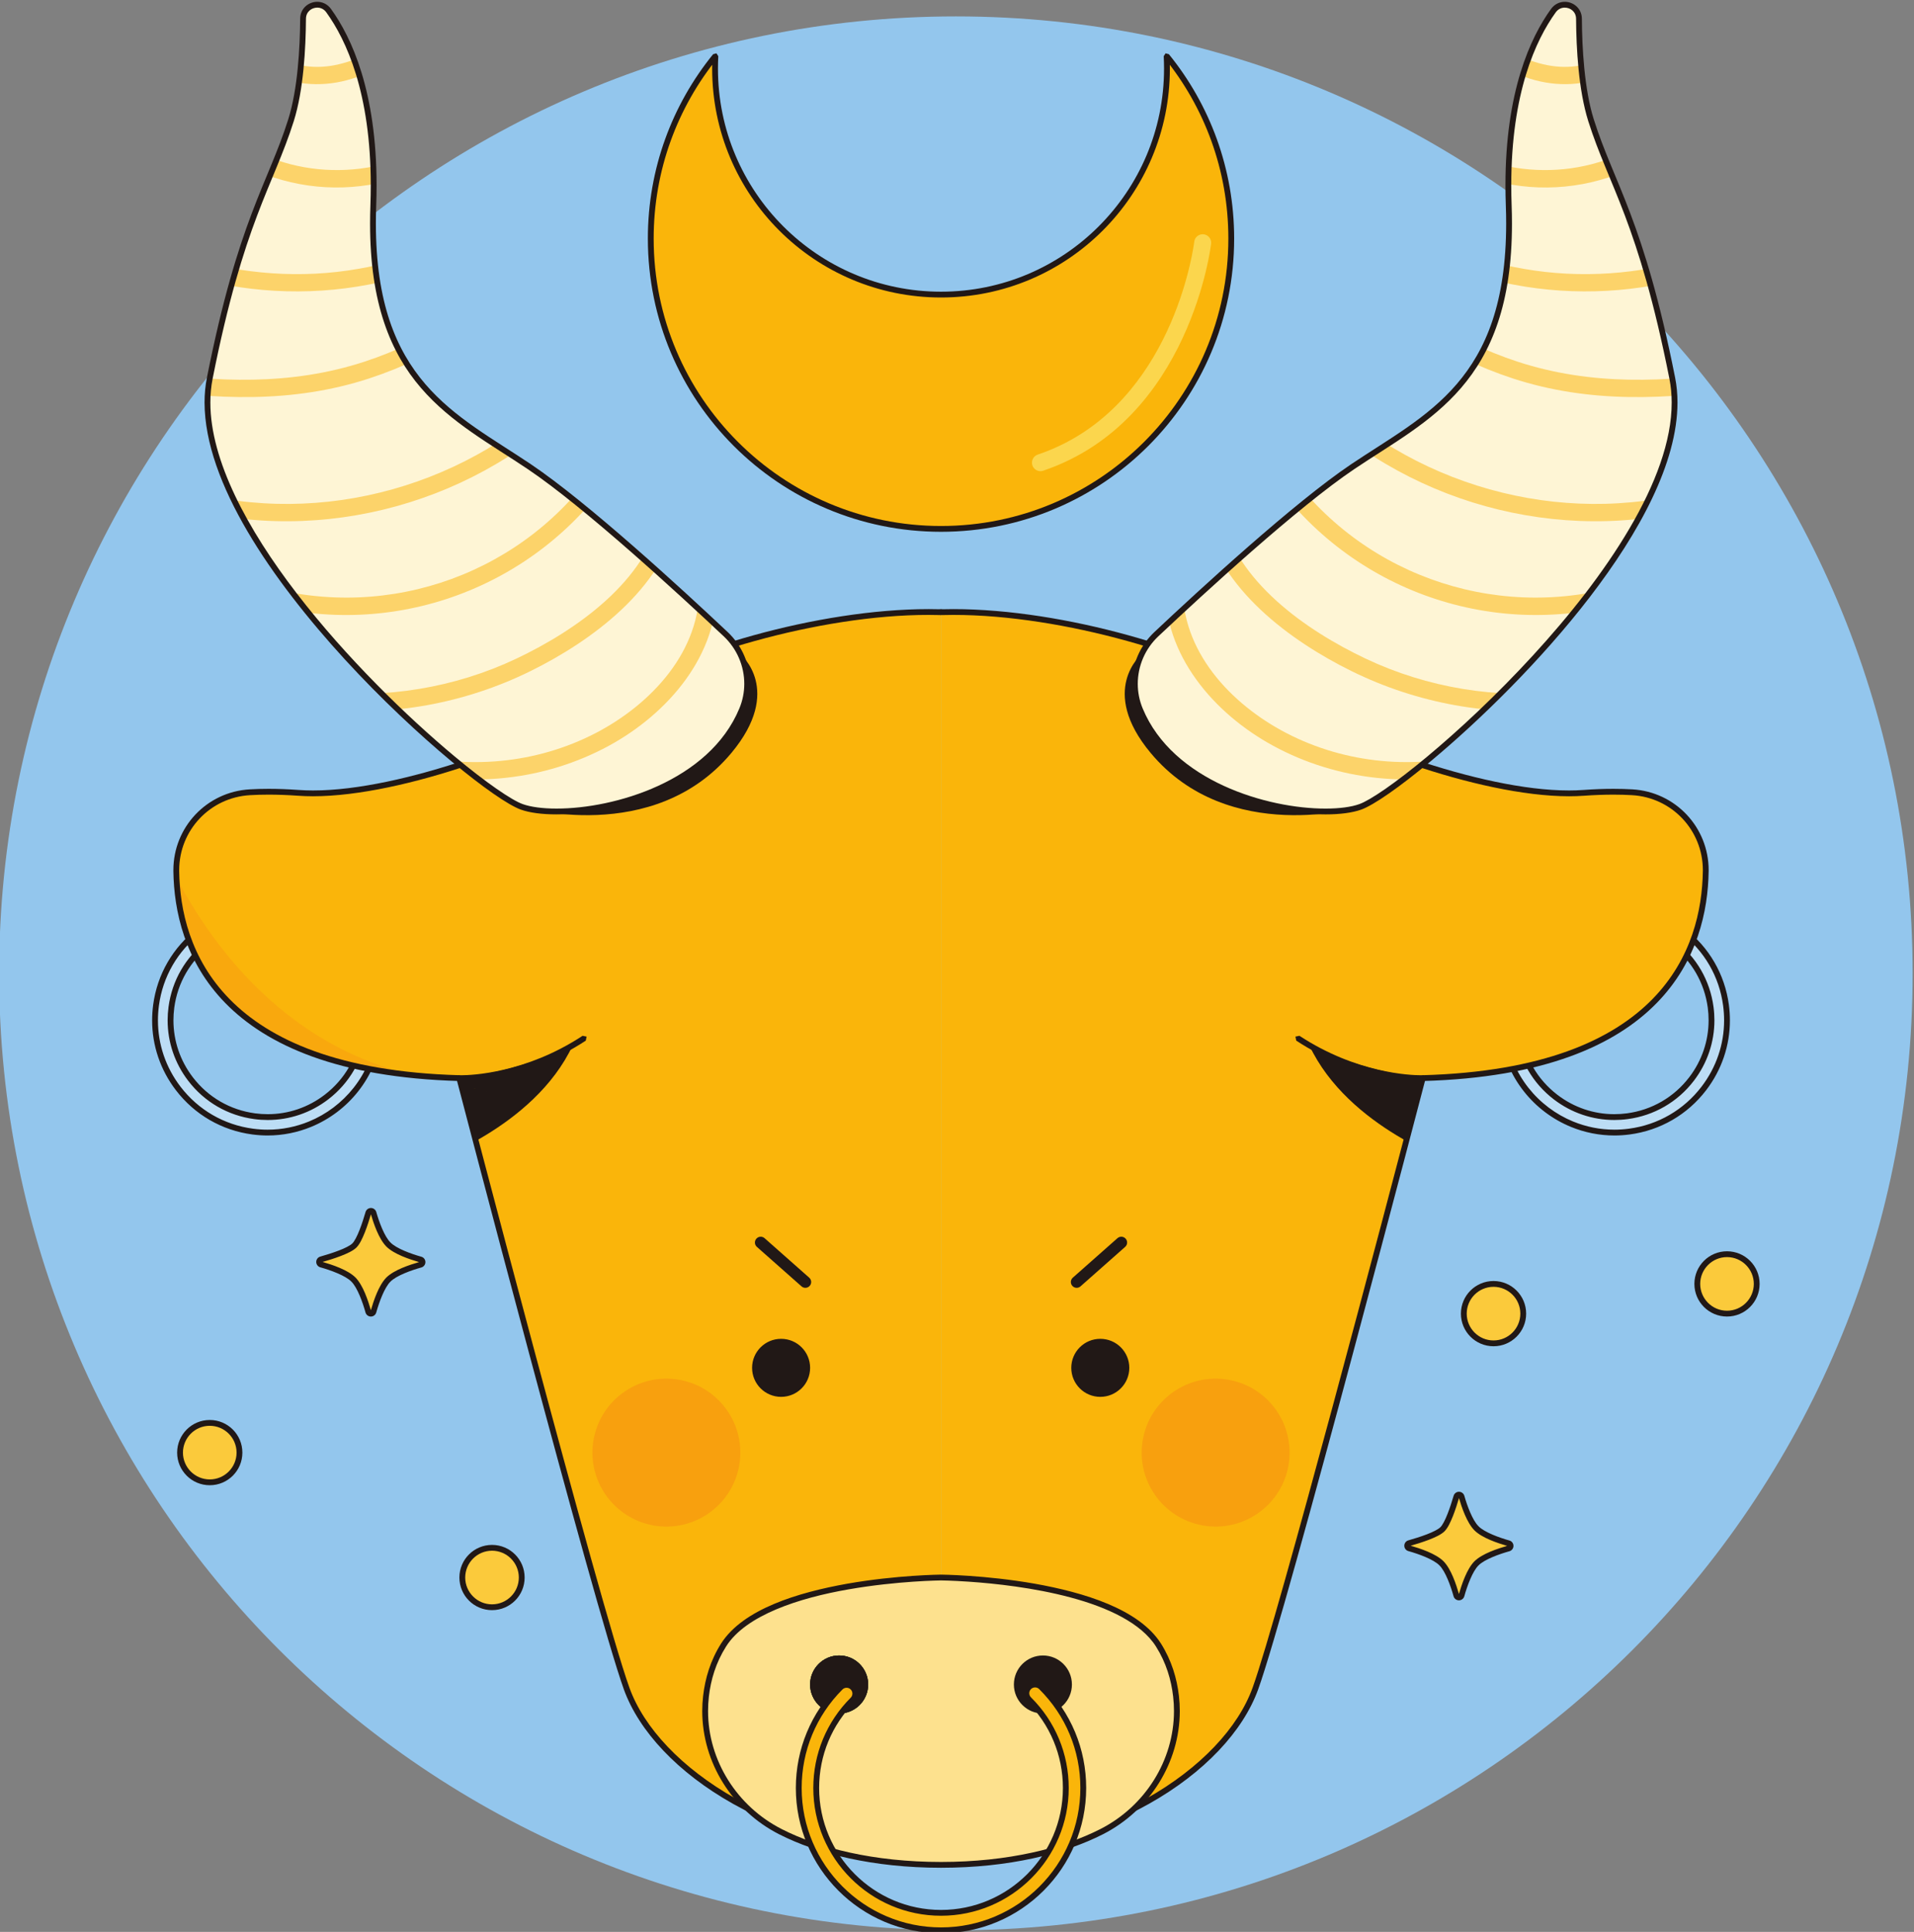 <?xml version="1.0" encoding="UTF-8" standalone="no"?>
<!-- Created with Inkscape (http://www.inkscape.org/) -->

<svg
   version="1.1"
   id="svg18"
   width="164.855"
   height="166.364"
   viewBox="0 0 164.855 166.364"
   sodipodi:docname="5580366.eps"
   xmlns:inkscape="http://www.inkscape.org/namespaces/inkscape"
   xmlns:sodipodi="http://sodipodi.sourceforge.net/DTD/sodipodi-0.dtd"
   xmlns="http://www.w3.org/2000/svg"
   xmlns:svg="http://www.w3.org/2000/svg">
  <rect x="0" y="0" width="164.855" height="166.364" fill="#808080" stroke="none"/>
  <defs
     id="defs22">
    <clipPath
       clipPathUnits="userSpaceOnUse"
       id="clipPath2412">
      <path
         d="m 2874.85,4230.27 c -72.41,2.11 -167.12,-25.44 -213.76,-55.12 -46.63,-29.68 -144.14,-65.72 -201.37,-61.61 -12.27,0.88 -22.68,0.89 -31.48,0.39 -27.04,-1.56 -47.91,-23.99 -47.51,-51.08 0.74,-49.97 26.71,-129.26 182.86,-133.59 0,0 89.03,-341.28 108.11,-394.28 19.07,-52.99 98.94,-105.99 203.15,-105.99 v 801.28"
         id="path2410" />
    </clipPath>
    <clipPath
       clipPathUnits="userSpaceOnUse"
       id="clipPath2434">
      <path
         d="m 2874.85,4230.27 c 72.42,2.11 167.12,-25.44 213.76,-55.12 46.63,-29.68 144.14,-65.72 201.38,-61.61 12.26,0.88 22.67,0.89 31.47,0.39 27.05,-1.56 47.92,-23.99 47.52,-51.08 -0.74,-49.97 -26.72,-129.26 -182.87,-133.59 0,0 -89.02,-341.28 -108.1,-394.28 -19.08,-52.99 -98.95,-105.99 -203.16,-105.99 v 801.28"
         id="path2432" />
    </clipPath>
    <clipPath
       clipPathUnits="userSpaceOnUse"
       id="clipPath2484">
      <path
         d="m 2454.83,4547.98 c -13.16,-41.63 -32.34,-65.04 -52.48,-166.57 -20.13,-101.52 169.74,-265.47 201.59,-276.91 27.45,-9.86 117.3,2.95 142.33,62.85 7.02,16.81 2.7,36.23 -10.57,48.72 -29.45,27.71 -90.16,83.52 -126.94,108.24 -49.96,33.58 -104.82,55.69 -100.73,168.7 2.47,68.33 -14.81,106.42 -28.86,125.85 -5.18,7.18 -16.47,3.64 -16.53,-5.2 -0.12,-18.94 -1.57,-45.93 -7.81,-65.68"
         id="path2482" />
    </clipPath>
    <clipPath
       clipPathUnits="userSpaceOnUse"
       id="clipPath2514">
      <path
         d="m 3294.87,4547.98 c 13.16,-41.63 32.35,-65.04 52.48,-166.57 20.13,-101.52 -169.74,-265.47 -201.58,-276.91 -27.46,-9.86 -117.31,2.95 -142.34,62.85 -7.02,16.81 -2.69,36.23 10.58,48.72 29.45,27.71 90.16,83.52 126.94,108.24 49.96,33.58 104.82,55.69 100.73,168.7 -2.48,68.33 14.8,106.42 28.85,125.85 5.18,7.18 16.47,3.64 16.53,-5.2 0.13,-18.94 1.57,-45.93 7.81,-65.68"
         id="path2512" />
    </clipPath>
    <clipPath
       clipPathUnits="userSpaceOnUse"
       id="clipPath2544">
      <path
         d="m 2939.1,4321.36 c -2.29,0 -4.43,1.44 -5.2,3.73 -0.97,2.87 0.57,6 3.44,6.97 41.23,13.95 65.96,44.73 80.78,73.98 14.79,29.2 19.38,56.62 20.2,62.41 l 0.15,1.11 c 0.33,2.8 2.7,4.85 5.45,4.85 0.21,0 0.43,-0.01 0.65,-0.03 3.01,-0.36 5.17,-3.09 4.81,-6.11 -0.05,-0.35 -3.36,-28.59 -18.48,-61.06 -15.07,-32.41 -42.25,-69.38 -90.04,-85.56 -0.58,-0.2 -1.17,-0.29 -1.76,-0.29"
         id="path2542" />
    </clipPath>
  </defs>
  <sodipodi:namedview
     id="namedview20"
     pagecolor="#ffffff"
     bordercolor="#000000"
     borderopacity="0.25"
     inkscape:showpageshadow="2"
     inkscape:pageopacity="0.0"
     inkscape:pagecheckerboard="0"
     inkscape:deskcolor="#d1d1d1"
     showgrid="false"
     inkscape:zoom="1.182"
     inkscape:cx="197.96955"
     inkscape:cy="283.84095"
     inkscape:window-width="1846"
     inkscape:window-height="1016"
     inkscape:window-x="0"
     inkscape:window-y="0"
     inkscape:window-maximized="1"
     inkscape:current-layer="g28" />
  <g
     id="g26"
     inkscape:groupmode="layer"
     inkscape:label="Page 1"
     transform="matrix(1.333,0,0,-1.333,-302.167,616.611)">
    <g
       id="g28"
       transform="scale(0.1)">
      <path
         d="m 3502.66,3996.93 c 0,-341.42 -276.78,-618.2 -618.21,-618.2 -341.42,0 -618.2,276.78 -618.2,618.2 0,341.43 276.78,618.21 618.2,618.21 341.43,0 618.21,-276.78 618.21,-618.21"
         style="fill:#93c6ed;fill-opacity:1;fill-rule:nonzero;stroke:none"
         id="path2378" />
      <path
         d="m 2467.07,3899.46 c -11.33,-4.64 -23.99,-6.47 -36.98,-4.74 -19.24,2.55 -36.33,12.44 -48.13,27.86 -11.79,15.41 -16.88,34.49 -14.32,53.74 2.55,19.24 12.45,36.33 27.86,48.13 15.42,11.79 34.5,16.89 53.73,14.33 9.95,-1.33 19.32,-4.59 27.85,-9.73 2.37,-1.42 3.14,-4.49 1.72,-6.87 -1.43,-2.36 -4.5,-3.13 -6.88,-1.71 -7.35,4.42 -15.43,7.24 -24,8.37 -16.59,2.21 -33.05,-2.18 -46.33,-12.35 -13.29,-10.17 -21.82,-24.91 -24.03,-41.49 -2.2,-16.59 2.19,-33.05 12.36,-46.33 10.17,-13.29 24.91,-21.82 41.49,-24.02 16.59,-2.21 33.05,2.17 46.33,12.35 13.29,10.17 21.82,24.91 24.03,41.49 2.14,16.13 -1.98,32.22 -11.61,45.33 -1.63,2.23 -1.15,5.36 1.08,7 2.23,1.63 5.36,1.15 7,-1.07 11.16,-15.2 15.94,-33.87 13.45,-52.58 -3.55,-26.72 -21.29,-48.15 -44.62,-57.71"
         style="fill:#bcddf5;fill-opacity:1;fill-rule:nonzero;stroke:none"
         id="path2380" />
      <path
         d="m 2467.07,3899.46 -0.71,1.74 c -8.29,-3.4 -17.3,-5.25 -26.63,-5.25 -3.1,0 -6.23,0.21 -9.39,0.63 -18.76,2.49 -35.38,12.11 -46.89,27.14 -9.55,12.48 -14.58,27.41 -14.58,42.87 0,3.14 0.21,6.31 0.63,9.48 2.49,18.76 12.12,35.38 27.14,46.89 12.49,9.55 27.43,14.59 42.88,14.59 3.14,0 6.3,-0.21 9.47,-0.63 9.69,-1.29 18.81,-4.47 27.13,-9.47 0.98,-0.59 1.51,-1.62 1.52,-2.69 l -0.45,-1.61 c -0.59,-0.98 -1.62,-1.52 -2.69,-1.52 l -1.62,0.45 c -7.57,4.55 -15.89,7.46 -24.72,8.62 -2.88,0.39 -5.76,0.58 -8.62,0.58 -14.09,0 -27.73,-4.6 -39.09,-13.3 -13.68,-10.46 -22.48,-25.66 -24.74,-42.74 -0.39,-2.88 -0.58,-5.76 -0.58,-8.63 0,-14.08 4.6,-27.72 13.3,-39.08 10.46,-13.68 25.66,-22.48 42.74,-24.74 2.88,-0.39 5.77,-0.58 8.63,-0.58 14.08,0 27.72,4.6 39.08,13.3 13.68,10.46 22.47,25.66 24.75,42.74 0.38,2.86 0.57,5.73 0.57,8.58 0,13.65 -4.33,26.94 -12.53,38.1 l -0.6,1.84 c 0,0.98 0.44,1.92 1.28,2.53 l 1.85,0.61 c 0.97,0 1.91,-0.44 2.53,-1.27 8.99,-12.25 13.73,-26.8 13.73,-41.77 0,-3.14 -0.21,-6.29 -0.63,-9.45 -3.45,-26.03 -20.74,-46.91 -43.47,-56.22 l 0.71,-1.74 0.71,-1.73 c 23.92,9.79 42.13,31.78 45.77,59.2 0.44,3.32 0.66,6.64 0.66,9.94 0,15.77 -5,31.1 -14.46,43.99 -1.35,1.83 -3.44,2.81 -5.55,2.8 -1.41,0 -2.85,-0.43 -4.07,-1.33 -1.84,-1.35 -2.82,-3.44 -2.81,-5.56 0,-1.4 0.43,-2.84 1.33,-4.06 7.73,-10.52 11.79,-23.02 11.8,-35.88 0,-2.69 -0.18,-5.39 -0.54,-8.09 -2.15,-16.1 -10.41,-30.38 -23.31,-40.25 -10.71,-8.21 -23.53,-12.53 -36.8,-12.53 -2.7,0 -5.42,0.18 -8.14,0.54 -16.1,2.15 -30.38,10.41 -40.25,23.31 -8.21,10.72 -12.53,23.54 -12.53,36.8 0,2.7 0.18,5.42 0.54,8.14 2.15,16.1 10.41,30.38 23.31,40.25 10.71,8.21 23.54,12.52 36.81,12.52 2.69,0 5.41,-0.17 8.13,-0.54 8.33,-1.1 16.15,-3.83 23.28,-8.12 1.11,-0.66 2.34,-0.98 3.55,-0.98 2.33,0 4.61,1.19 5.9,3.34 0.67,1.1 0.99,2.33 0.99,3.54 0,2.33 -1.2,4.62 -3.34,5.9 -8.76,5.27 -18.38,8.62 -28.57,9.98 -3.33,0.44 -6.66,0.66 -9.96,0.66 -16.27,0 -32.03,-5.32 -45.16,-15.37 -15.8,-12.09 -25.97,-29.64 -28.58,-49.37 -0.44,-3.33 -0.66,-6.66 -0.66,-9.97 -0.01,-16.27 5.3,-32.02 15.36,-45.15 12.09,-15.8 29.64,-25.97 49.37,-28.58 3.32,-0.44 6.62,-0.66 9.88,-0.66 9.83,0 19.33,1.95 28.05,5.53 l -0.71,1.73"
         style="fill:#211816;fill-opacity:1;fill-rule:nonzero;stroke:none"
         id="path2382" />
      <path
         d="m 3282.63,3899.46 c 11.34,-4.64 23.99,-6.47 36.99,-4.74 19.23,2.55 36.33,12.44 48.12,27.86 11.8,15.41 16.89,34.49 14.33,53.74 -2.56,19.24 -12.45,36.33 -27.86,48.13 -15.42,11.79 -34.51,16.89 -53.74,14.33 -9.94,-1.33 -19.31,-4.59 -27.85,-9.73 -2.36,-1.42 -3.14,-4.49 -1.71,-6.87 1.43,-2.36 4.5,-3.13 6.87,-1.71 7.36,4.42 15.43,7.24 24.01,8.37 16.59,2.21 33.05,-2.18 46.33,-12.35 13.28,-10.17 21.82,-24.91 24.03,-41.49 2.2,-16.59 -2.19,-33.05 -12.36,-46.33 -10.17,-13.29 -24.91,-21.82 -41.5,-24.02 -16.58,-2.21 -33.04,2.17 -46.33,12.35 -13.28,10.17 -21.81,24.91 -24.02,41.49 -2.14,16.13 1.98,32.22 11.6,45.33 1.64,2.23 1.15,5.36 -1.07,7 -2.23,1.63 -5.37,1.15 -7,-1.07 -11.17,-15.2 -15.95,-33.87 -13.46,-52.58 3.55,-26.72 21.3,-48.15 44.62,-57.71"
         style="fill:#bcddf5;fill-opacity:1;fill-rule:nonzero;stroke:none"
         id="path2384" />
      <path
         d="m 3282.63,3899.46 -0.71,-1.73 c 8.73,-3.58 18.23,-5.53 28.06,-5.53 3.26,0 6.56,0.22 9.88,0.66 19.72,2.61 37.28,12.78 49.37,28.58 10.05,13.12 15.36,28.87 15.36,45.14 0,3.31 -0.22,6.65 -0.66,9.98 -2.62,19.73 -12.79,37.28 -28.58,49.37 -13.14,10.05 -28.89,15.37 -45.16,15.37 -3.31,0 -6.64,-0.22 -9.97,-0.66 -10.19,-1.36 -19.81,-4.71 -28.56,-9.98 -2.15,-1.28 -3.34,-3.57 -3.34,-5.9 0,-1.21 0.32,-2.44 0.98,-3.54 1.29,-2.15 3.57,-3.34 5.91,-3.34 1.2,0 2.43,0.32 3.54,0.98 7.14,4.29 14.96,7.02 23.29,8.12 2.71,0.37 5.43,0.54 8.13,0.54 13.27,0 26.09,-4.31 36.81,-12.52 12.89,-9.87 21.16,-24.15 23.31,-40.25 0.36,-2.72 0.53,-5.43 0.53,-8.13 0,-13.27 -4.32,-26.09 -12.52,-36.81 -9.88,-12.9 -24.15,-21.16 -40.25,-23.31 -2.73,-0.36 -5.45,-0.54 -8.15,-0.54 -13.26,0 -26.08,4.32 -36.8,12.53 -12.89,9.87 -21.15,24.15 -23.3,40.25 -0.36,2.71 -0.54,5.41 -0.54,8.1 0,12.86 4.07,25.35 11.79,35.87 0.9,1.22 1.34,2.66 1.34,4.06 0,2.12 -0.98,4.21 -2.81,5.56 -1.23,0.9 -2.66,1.33 -4.08,1.33 -2.1,0.01 -4.2,-0.97 -5.54,-2.8 v 0 c -9.47,-12.89 -14.47,-28.23 -14.47,-43.99 0,-3.3 0.22,-6.62 0.67,-9.94 3.64,-27.42 21.84,-49.41 45.76,-59.2 l 0.71,1.73 0.71,1.74 c -22.72,9.31 -40.01,30.19 -43.47,56.22 -0.42,3.16 -0.63,6.31 -0.63,9.45 0.01,14.97 4.74,29.52 13.74,41.77 v 0 c 0.61,0.83 1.55,1.27 2.52,1.27 l 1.86,-0.61 c 0.83,-0.61 1.27,-1.55 1.28,-2.53 l -0.61,-1.84 c -8.19,-11.16 -12.52,-24.44 -12.52,-38.09 0,-2.85 0.19,-5.72 0.57,-8.59 2.27,-17.08 11.07,-32.28 24.74,-42.74 11.36,-8.7 25,-13.3 39.08,-13.3 2.87,0 5.75,0.19 8.64,0.58 17.07,2.26 32.27,11.06 42.74,24.74 8.7,11.36 13.3,25.01 13.3,39.09 0,2.86 -0.19,5.74 -0.58,8.62 -2.26,17.08 -11.07,32.28 -24.74,42.74 -11.36,8.7 -25.01,13.3 -39.09,13.3 -2.87,0 -5.75,-0.19 -8.63,-0.58 -8.82,-1.16 -17.15,-4.07 -24.72,-8.62 l -1.61,-0.45 c -1.07,0 -2.1,0.54 -2.69,1.52 l -0.45,1.61 c 0,1.07 0.54,2.1 1.52,2.69 8.32,5 17.43,8.18 27.13,9.47 3.16,0.42 6.33,0.63 9.47,0.63 15.45,0 30.38,-5.04 42.88,-14.59 15.02,-11.51 24.65,-28.13 27.14,-46.89 0.42,-3.18 0.63,-6.34 0.63,-9.49 0,-15.45 -5.04,-30.38 -14.59,-42.86 -11.5,-15.03 -28.13,-24.65 -46.88,-27.14 -3.16,-0.42 -6.3,-0.63 -9.39,-0.63 -9.34,0 -18.34,1.85 -26.64,5.25 l -0.71,-1.74"
         style="fill:#211816;fill-opacity:1;fill-rule:nonzero;stroke:none"
         id="path2386" />
      <path
         d="m 2603.94,3606.63 c 0,-10.6 -8.6,-19.2 -19.2,-19.2 -10.61,0 -19.2,8.6 -19.2,19.2 0,10.6 8.59,19.2 19.2,19.2 10.6,0 19.2,-8.6 19.2,-19.2"
         style="fill:#fbca3b;fill-opacity:1;fill-rule:nonzero;stroke:none"
         id="path2388" />
      <path
         d="m 2603.94,3606.63 h -1.88 c -0.02,-9.57 -7.75,-17.3 -17.32,-17.32 -9.57,0.02 -17.31,7.75 -17.33,17.32 0.02,9.57 7.76,17.31 17.33,17.33 9.57,-0.02 17.3,-7.76 17.32,-17.33 h 1.88 1.87 c 0,11.64 -9.43,21.08 -21.07,21.08 -11.64,0 -21.08,-9.44 -21.08,-21.08 0,-11.64 9.44,-21.07 21.08,-21.07 11.64,0 21.07,9.43 21.07,21.07 h -1.87"
         style="fill:#211816;fill-opacity:1;fill-rule:nonzero;stroke:none"
         id="path2390" />
      <path
         d="m 2421.55,3687.33 c 0,-10.6 -8.59,-19.2 -19.2,-19.2 -10.6,0 -19.19,8.6 -19.19,19.2 0,10.61 8.59,19.2 19.19,19.2 10.61,0 19.2,-8.59 19.2,-19.2"
         style="fill:#fbca3b;fill-opacity:1;fill-rule:nonzero;stroke:none"
         id="path2392" />
      <path
         d="m 2421.55,3687.33 h -1.87 c -0.02,-9.56 -7.76,-17.31 -17.33,-17.32 -9.56,0.01 -17.3,7.76 -17.32,17.32 0.02,9.57 7.76,17.31 17.32,17.32 9.57,-0.01 17.31,-7.75 17.33,-17.32 h 1.87 1.88 c 0,11.64 -9.43,21.07 -21.08,21.08 -11.64,-0.01 -21.07,-9.44 -21.07,-21.08 0,-11.64 9.43,-21.07 21.07,-21.07 11.65,0 21.08,9.43 21.08,21.07 h -1.88"
         style="fill:#211816;fill-opacity:1;fill-rule:nonzero;stroke:none"
         id="path2394" />
      <path
         d="m 3401.92,3796.32 c 0,-10.61 -8.6,-19.21 -19.2,-19.21 -10.61,0 -19.2,8.6 -19.2,19.21 0,10.6 8.59,19.19 19.2,19.19 10.6,0 19.2,-8.59 19.2,-19.19"
         style="fill:#fbca3b;fill-opacity:1;fill-rule:nonzero;stroke:none"
         id="path2396" />
      <path
         d="m 3401.92,3796.32 h -1.88 c -0.02,-9.57 -7.76,-17.32 -17.32,-17.33 -9.57,0.01 -17.31,7.76 -17.33,17.33 0.02,9.56 7.76,17.3 17.33,17.32 9.56,-0.02 17.3,-7.76 17.32,-17.32 h 1.88 1.87 c 0,11.63 -9.44,21.07 -21.07,21.07 -11.65,0 -21.08,-9.44 -21.08,-21.07 0,-11.65 9.43,-21.08 21.08,-21.08 11.63,0 21.07,9.43 21.07,21.08 h -1.87"
         style="fill:#211816;fill-opacity:1;fill-rule:nonzero;stroke:none"
         id="path2398" />
      <path
         d="m 2474.3,3812.17 c -1.68,-0.47 -1.68,-2.85 0,-3.33 6.57,-1.87 16.42,-5.25 20.87,-9.7 4.42,-4.43 7.76,-14.19 9.63,-20.76 0.47,-1.68 2.85,-1.69 3.33,-0.01 1.87,6.57 5.24,16.33 9.66,20.75 4.43,4.41 14.19,7.76 20.76,9.62 1.69,0.48 1.69,2.85 0.01,3.33 -6.57,1.88 -16.33,5.24 -20.75,9.67 -4.45,4.45 -7.81,14.09 -9.66,20.49 -0.48,1.66 -2.84,1.65 -3.33,-0.01 -2.03,-6.95 -5.59,-17.69 -9.01,-21.08 -3.48,-3.45 -14.4,-6.96 -21.51,-8.97"
         style="fill:#fbca3b;fill-opacity:1;fill-rule:nonzero;stroke:none"
         id="path2400" />
      <path
         d="m 2474.3,3812.17 -0.51,1.8 c -1.69,-0.45 -2.66,-2.04 -2.63,-3.46 -0.03,-1.42 0.94,-3.01 2.62,-3.47 6.45,-1.79 16.24,-5.3 20.07,-9.23 3.88,-3.8 7.35,-13.49 9.14,-19.95 0.46,-1.68 2.05,-2.66 3.47,-2.62 1.42,-0.04 3.01,0.93 3.47,2.62 1.8,6.45 5.29,16.13 9.18,19.93 3.81,3.89 13.5,7.36 19.95,9.14 1.69,0.46 2.67,2.05 2.63,3.47 0.04,1.43 -0.93,3.01 -2.62,3.47 -6.45,1.8 -16.14,5.29 -19.93,9.19 -3.94,3.85 -7.41,13.41 -9.19,19.69 v 0 c -0.46,1.67 -2.05,2.64 -3.46,2.6 -1.42,0.03 -2.99,-0.92 -3.47,-2.6 -1,-3.45 -2.39,-7.83 -3.93,-11.72 -1.5,-3.87 -3.3,-7.32 -4.6,-8.56 -1.28,-1.32 -4.8,-3.11 -8.75,-4.6 -3.97,-1.53 -8.43,-2.9 -11.95,-3.9 l 0.51,-1.8 0.51,-1.8 c 3.59,1.01 8.14,2.4 12.28,4 4.16,1.62 7.84,3.31 10.04,5.44 2.12,2.15 3.82,5.77 5.45,9.85 1.61,4.06 3.01,8.52 4.04,12.04 l -0.13,0.03 v -0.13 l 0.13,0.1 -0.13,0.03 v -0.13 0.15 l -0.15,-0.04 0.15,-0.11 v 0.15 l -0.15,-0.04 v 0 c 1.94,-6.52 5.18,-16.24 10.15,-21.3 5.03,-4.95 14.86,-8.19 21.55,-10.14 l 0.04,0.13 h -0.14 l 0.1,-0.13 0.04,0.13 h -0.14 0.14 l -0.04,0.14 -0.1,-0.14 h 0.14 l -0.04,0.14 c -6.69,-1.94 -16.52,-5.15 -21.57,-10.09 -4.96,-5.05 -8.19,-14.87 -10.15,-21.56 l 0.14,-0.04 v 0.14 l -0.14,-0.1 0.14,-0.04 v 0.14 -0.14 l 0.14,0.03 -0.14,0.11 v -0.14 l 0.14,0.03 c -1.94,6.7 -5.16,16.54 -10.1,21.58 -5.07,4.99 -15,8.24 -21.69,10.18 l -0.04,-0.13 h 0.14 l -0.1,0.13 -0.04,-0.13 h 0.14 -0.14 l 0.04,-0.15 0.1,0.15 h -0.14 l 0.04,-0.15 -0.51,1.81"
         style="fill:#211816;fill-opacity:1;fill-rule:nonzero;stroke:none"
         id="path2402" />
      <path
         d="m 2874.86,4230.27 c -72.42,2.11 -167.13,-25.44 -213.76,-55.12 -46.64,-29.68 -144.15,-65.72 -201.38,-61.61 -12.27,0.88 -22.68,0.89 -31.48,0.39 -27.04,-1.56 -47.91,-23.99 -47.51,-51.08 0.74,-49.97 26.71,-129.26 182.86,-133.6 0,0 89.03,-341.27 108.11,-394.27 19.07,-53 98.94,-105.99 203.16,-105.99"
         style="fill:#fab50a;fill-opacity:1;fill-rule:nonzero;stroke:none"
         id="path2404" />
      <g
         id="g2406">
        <g
           id="g2408"
           clip-path="url(#clipPath2412)">
          <path
             d="m 2542.68,3874.25 c 0,0 69.05,22.5 94.21,76.21 0,0 -43.1,-21.94 -86.83,-21.22 -43.74,0.72 0,0 0,0 l -7.38,-54.99"
             style="fill:#211816;fill-opacity:1;fill-rule:nonzero;stroke:none"
             id="path2414" />
          <path
             d="m 2366.99,4089.8 c 0,0 43.6,-131.01 167.9,-158.78 124.3,-27.77 0,0 0,0 l -122.27,-1.78 c 0,0 -52.13,100.56 -45.63,160.56"
             style="fill:#f9a80d;fill-opacity:1;fill-rule:nonzero;stroke:none"
             id="path2416" />
        </g>
      </g>
      <path
         d="m 2874.91,4232.14 c -2.64,0.08 -5.32,0.11 -8.01,0.11 -71.73,-0.03 -161.39,-26.66 -206.81,-55.52 -43.79,-27.92 -133.66,-61.69 -191,-61.64 -3.19,0 -6.27,0.11 -9.24,0.32 -7.1,0.51 -13.58,0.73 -19.51,0.73 -4.37,0 -8.43,-0.12 -12.2,-0.34 -27.78,-1.6 -49.3,-24.45 -49.29,-52.19 v -0.79 0 c 0.37,-25.28 7.15,-58.14 33.69,-85.2 26.55,-27.05 72.63,-48.07 151,-50.24 l 0.05,1.87 -1.81,-0.47 c 0.01,-0.05 88.99,-341.18 108.15,-394.44 19.59,-54.1 100.09,-107.16 204.93,-107.22 1.03,0 1.87,0.84 1.87,1.87 0,1.04 -0.84,1.88 -1.87,1.88 -103.6,-0.07 -182.84,52.85 -201.4,104.74 -9.47,26.3 -36.53,124.96 -61.16,216.87 -12.32,45.96 -24.04,90.28 -32.69,123.1 -4.32,16.41 -7.87,29.95 -10.34,39.38 -2.47,9.44 -3.86,14.75 -3.87,14.77 l -1.76,1.4 c -77.78,2.17 -122.75,22.96 -148.42,49.12 -25.67,26.16 -32.25,57.93 -32.62,82.63 v 0 0.73 c 0,25.76 19.95,46.95 45.75,48.44 3.7,0.22 7.69,0.34 11.99,0.34 5.83,0 12.23,-0.22 19.24,-0.72 3.07,-0.22 6.24,-0.33 9.51,-0.33 58.67,0.06 148.45,33.92 193.01,62.23 44.47,28.34 134,54.97 204.8,54.93 2.66,0 5.29,-0.03 7.9,-0.11 1.04,-0.03 1.9,0.79 1.93,1.82 0.03,1.04 -0.78,1.9 -1.82,1.93"
         style="fill:#211816;fill-opacity:1;fill-rule:nonzero;stroke:none"
         id="path2418" />
      <path
         d="m 2563.52,3927.38 1.26,-0.02 c 7.06,0.01 42.68,1.29 80.54,26.11 l 0.54,2.59 -2.6,0.54 c -36.97,-24.25 -71.86,-25.49 -78.48,-25.49 l -1.11,0.02 c -1.04,0.04 -1.91,-0.77 -1.95,-1.8 -0.04,-1.04 0.76,-1.91 1.8,-1.95"
         style="fill:#211816;fill-opacity:1;fill-rule:nonzero;stroke:none"
         id="path2420" />
      <path
         d="m 2744.5,3679.23 c -4.48,-26.01 -29.19,-43.46 -55.2,-38.99 -26,4.48 -43.46,29.19 -38.99,55.2 4.48,26 29.19,43.46 55.2,38.98 26.01,-4.47 43.46,-29.18 38.99,-55.19"
         style="fill:#f8a00e;fill-opacity:1;fill-rule:nonzero;stroke:none"
         id="path2422" />
      <path
         d="m 2755.87,3820.24 28.84,-25.51 c 1.56,-1.38 3.93,-1.23 5.3,0.32 1.37,1.55 1.23,3.92 -0.33,5.3 l -28.84,25.51 c -1.55,1.37 -3.92,1.23 -5.29,-0.33 -1.38,-1.55 -1.23,-3.92 0.32,-5.29"
         style="fill:#211816;fill-opacity:1;fill-rule:nonzero;stroke:none"
         id="path2424" />
      <path
         d="m 2874.86,4230.27 c 72.41,2.11 167.11,-25.44 213.75,-55.12 46.63,-29.68 144.14,-65.72 201.38,-61.61 12.26,0.88 22.67,0.89 31.47,0.39 27.05,-1.56 47.92,-23.99 47.52,-51.08 -0.74,-49.97 -26.72,-129.26 -182.87,-133.6 0,0 -89.02,-341.27 -108.1,-394.27 -19.08,-53 -98.95,-105.99 -203.15,-105.99"
         style="fill:#fab50a;fill-opacity:1;fill-rule:nonzero;stroke:none"
         id="path2426" />
      <g
         id="g2428">
        <g
           id="g2430"
           clip-path="url(#clipPath2434)">
          <path
             d="m 3207.03,3874.25 c 0,0 -69.05,22.5 -94.21,76.21 0,0 43.09,-21.94 86.83,-21.22 43.73,0.72 0,0 0,0 l 7.38,-54.99"
             style="fill:#211816;fill-opacity:1;fill-rule:nonzero;stroke:none"
             id="path2436" />
        </g>
      </g>
      <path
         d="m 2874.91,4228.39 c 2.6,0.08 5.24,0.11 7.9,0.11 70.79,0.04 160.32,-26.59 204.79,-54.93 44.57,-28.31 134.35,-62.17 193.01,-62.23 3.27,0 6.44,0.11 9.51,0.33 7.01,0.5 13.41,0.72 19.24,0.72 4.3,0 8.29,-0.12 11.99,-0.34 25.81,-1.49 45.75,-22.68 45.76,-48.44 l -0.01,-0.73 v 0 c -0.37,-24.7 -6.95,-56.47 -32.61,-82.63 -25.67,-26.16 -70.65,-46.95 -148.43,-49.12 l -1.76,-1.4 c 0,-0.02 -1.39,-5.33 -3.86,-14.77 -17.29,-65.99 -87.58,-333.23 -104.2,-379.35 -18.56,-51.89 -97.8,-104.81 -201.38,-104.74 -1.04,0 -1.88,-0.84 -1.88,-1.88 0,-1.03 0.84,-1.87 1.88,-1.87 104.83,0.06 185.32,53.12 204.91,107.22 19.17,53.26 108.14,394.39 108.16,394.44 l -1.82,0.47 0.06,-1.87 c 78.36,2.17 124.45,23.19 150.99,50.24 26.55,27.06 33.33,59.92 33.69,85.2 v 0 l 0.01,0.79 c 0,27.74 -21.51,50.59 -49.29,52.19 -3.78,0.22 -7.84,0.34 -12.21,0.34 -5.92,0 -12.41,-0.22 -19.51,-0.73 -2.97,-0.21 -6.05,-0.32 -9.24,-0.32 -57.33,-0.05 -147.21,33.72 -190.99,61.64 -45.43,28.86 -135.09,55.49 -206.81,55.52 -2.69,0 -5.37,-0.03 -8.01,-0.11 -1.04,-0.03 -1.85,-0.89 -1.82,-1.93 0.03,-1.03 0.89,-1.85 1.93,-1.82"
         style="fill:#211816;fill-opacity:1;fill-rule:nonzero;stroke:none"
         id="path2438" />
      <path
         d="m 3186.04,3931.13 -1.12,-0.02 c -6.61,0 -41.5,1.24 -78.47,25.49 l -2.6,-0.54 0.54,-2.59 c 37.85,-24.82 73.47,-26.1 80.53,-26.11 l 1.27,0.02 c 1.03,0.04 1.84,0.91 1.8,1.95 -0.04,1.03 -0.92,1.84 -1.95,1.8"
         style="fill:#211816;fill-opacity:1;fill-rule:nonzero;stroke:none"
         id="path2440" />
      <path
         d="m 3099.39,3679.23 c -4.48,-26.01 -29.19,-43.46 -55.19,-38.99 -26.01,4.48 -43.47,29.19 -38.99,55.2 4.47,26 29.19,43.46 55.19,38.98 26.01,-4.47 43.46,-29.18 38.99,-55.19"
         style="fill:#f8a00e;fill-opacity:1;fill-rule:nonzero;stroke:none"
         id="path2442" />
      <path
         d="m 2988.86,3825.86 -28.84,-25.51 c -1.55,-1.38 -1.7,-3.75 -0.32,-5.3 1.37,-1.55 3.74,-1.7 5.29,-0.32 l 28.84,25.51 c 1.56,1.37 1.7,3.74 0.33,5.29 -1.37,1.56 -3.74,1.7 -5.3,0.33"
         style="fill:#211816;fill-opacity:1;fill-rule:nonzero;stroke:none"
         id="path2444" />
      <path
         d="m 2790.27,3742.1 c 0,-10.36 -8.38,-18.75 -18.74,-18.75 -10.35,0 -18.75,8.39 -18.75,18.75 0,10.35 8.4,18.74 18.75,18.74 10.36,0 18.74,-8.39 18.74,-18.74"
         style="fill:#211816;fill-opacity:1;fill-rule:nonzero;stroke:none"
         id="path2446" />
      <path
         d="m 2959.02,3742.1 c 0,-10.36 8.39,-18.75 18.75,-18.75 10.35,0 18.74,8.39 18.74,18.75 0,10.35 -8.39,18.74 -18.74,18.74 -10.36,0 -18.75,-8.39 -18.75,-18.74"
         style="fill:#211816;fill-opacity:1;fill-rule:nonzero;stroke:none"
         id="path2448" />
      <path
         d="m 3251.05,3777.11 c 0,-10.6 -8.59,-19.2 -19.2,-19.2 -10.6,0 -19.2,8.6 -19.2,19.2 0,10.61 8.6,19.21 19.2,19.21 10.61,0 19.2,-8.6 19.2,-19.21"
         style="fill:#fbca3b;fill-opacity:1;fill-rule:nonzero;stroke:none"
         id="path2450" />
      <path
         d="m 3251.05,3777.11 h -1.87 c -0.02,-9.56 -7.76,-17.31 -17.33,-17.32 -9.56,0.01 -17.3,7.76 -17.32,17.32 0.02,9.57 7.76,17.31 17.32,17.33 9.57,-0.02 17.31,-7.76 17.33,-17.33 h 1.87 1.88 c 0,11.64 -9.44,21.08 -21.08,21.08 -11.64,0 -21.07,-9.44 -21.07,-21.08 0,-11.64 9.43,-21.07 21.07,-21.07 11.64,0 21.08,9.43 21.08,21.07 h -1.88"
         style="fill:#211816;fill-opacity:1;fill-rule:nonzero;stroke:none"
         id="path2452" />
      <path
         d="m 3177.34,3628.85 c -1.68,-0.48 -1.68,-2.86 0,-3.34 6.57,-1.86 16.43,-5.24 20.87,-9.7 4.42,-4.42 7.76,-14.19 9.62,-20.76 0.48,-1.68 2.86,-1.68 3.34,0 1.87,6.57 5.24,16.32 9.66,20.74 4.43,4.42 14.19,7.76 20.76,9.63 1.69,0.47 1.69,2.85 0.01,3.33 -6.57,1.87 -16.33,5.24 -20.74,9.66 -4.46,4.46 -7.82,14.1 -9.67,20.49 -0.48,1.67 -2.84,1.66 -3.33,0 -2.03,-6.96 -5.58,-17.69 -9.01,-21.09 -3.48,-3.44 -14.4,-6.95 -21.51,-8.96"
         style="fill:#fbca3b;fill-opacity:1;fill-rule:nonzero;stroke:none"
         id="path2454" />
      <path
         d="m 3177.34,3628.85 -0.51,1.8 c -1.69,-0.46 -2.66,-2.05 -2.62,-3.47 -0.04,-1.42 0.93,-3.01 2.62,-3.47 6.44,-1.79 16.23,-5.29 20.06,-9.22 3.88,-3.8 7.36,-13.5 9.14,-19.95 0.46,-1.69 2.05,-2.66 3.47,-2.63 1.42,-0.03 3.01,0.94 3.47,2.62 1.8,6.45 5.29,16.14 9.19,19.94 3.8,3.88 13.49,7.35 19.95,9.14 1.68,0.46 2.66,2.05 2.62,3.47 0.04,1.42 -0.93,3.01 -2.62,3.47 -6.44,1.8 -16.13,5.29 -19.93,9.18 -3.93,3.86 -7.41,13.42 -9.19,19.7 v -0.01 c -0.46,1.68 -2.05,2.64 -3.46,2.61 -1.42,0.03 -2.99,-0.93 -3.47,-2.61 -1.01,-3.44 -2.39,-7.82 -3.93,-11.71 -1.5,-3.88 -3.29,-7.32 -4.6,-8.56 -1.28,-1.32 -4.79,-3.11 -8.75,-4.61 -3.96,-1.52 -8.43,-2.89 -11.95,-3.89 l 0.51,-1.8 0.51,-1.81 c 3.59,1.02 8.14,2.41 12.28,4 4.16,1.62 7.85,3.32 10.04,5.44 2.12,2.15 3.82,5.77 5.45,9.85 1.61,4.07 3.01,8.53 4.04,12.04 l -0.13,0.04 v -0.14 l 0.13,0.1 -0.13,0.04 v -0.14 0.16 l -0.14,-0.04 0.14,-0.12 v 0.16 l -0.14,-0.04 v -0.01 c 1.93,-6.51 5.17,-16.23 10.14,-21.3 5.03,-4.95 14.86,-8.18 21.55,-10.14 l 0.04,0.14 h -0.14 l 0.1,-0.14 0.04,0.14 h -0.14 0.14 l -0.03,0.14 -0.11,-0.14 h 0.14 l -0.03,0.14 c -6.7,-1.94 -16.53,-5.16 -21.58,-10.1 -4.95,-5.04 -8.19,-14.87 -10.14,-21.55 v 0 l 0.13,-0.04 v 0.13 l -0.13,-0.09 0.13,-0.04 v 0.13 -0.13 l 0.14,0.03 -0.14,0.1 v -0.13 l 0.14,0.03 c -1.94,6.7 -5.16,16.53 -10.1,21.58 -5.07,4.99 -15,8.24 -21.69,10.18 l -0.03,-0.14 h 0.14 l -0.11,0.14 -0.03,-0.14 h 0.14 -0.15 l 0.04,-0.13 0.11,0.13 h -0.15 l 0.04,-0.13 -0.51,1.8"
         style="fill:#211816;fill-opacity:1;fill-rule:nonzero;stroke:none"
         id="path2456" />
      <path
         d="m 3026.72,3529.9 c -1.26,11.07 -4.63,22.45 -11.36,33.11 -26.9,42.63 -140.5,43.62 -140.5,43.62 0,0 -113.62,-0.99 -140.52,-43.62 -6.73,-10.66 -10.09,-22.04 -11.35,-33.11 -4.12,-36.14 15.66,-70.92 48.07,-87.44 24.47,-12.47 60.13,-21.44 103.8,-21.44 43.66,0 79.32,8.97 103.78,21.44 32.42,16.52 52.19,51.3 48.08,87.44"
         style="fill:#fde18e;fill-opacity:1;fill-rule:nonzero;stroke:none"
         id="path2458" />
      <path
         d="m 3026.72,3529.9 1.86,0.21 c -1.29,11.3 -4.73,22.97 -11.63,33.9 -14.19,22.25 -49.69,32.97 -81.6,38.65 -31.94,5.6 -60.42,5.85 -60.48,5.85 h -0.03 c -0.06,0 -28.54,-0.25 -60.48,-5.85 -31.92,-5.68 -67.41,-16.4 -81.6,-38.65 -6.91,-10.93 -10.34,-22.6 -11.63,-33.9 -0.37,-3.25 -0.56,-6.49 -0.56,-9.71 0.01,-33.36 19.47,-64.23 49.64,-79.61 24.8,-12.64 60.72,-21.64 104.65,-21.65 43.92,0.01 79.84,9.01 104.64,21.65 30.17,15.38 49.62,46.25 49.63,79.61 0,3.22 -0.18,6.46 -0.55,9.71 l -1.86,-0.21 -1.87,-0.21 c 0.36,-3.11 0.53,-6.21 0.53,-9.29 0,-31.88 -18.64,-61.52 -47.59,-76.27 -24.14,-12.31 -59.53,-21.24 -102.93,-21.24 -43.41,0 -78.81,8.93 -102.95,21.24 -28.95,14.75 -47.59,44.39 -47.58,76.27 0,3.08 0.17,6.18 0.52,9.29 1.24,10.85 4.52,21.93 11.08,32.32 12.71,20.38 47.47,31.47 79.08,36.95 15.79,2.77 30.78,4.23 41.8,4.98 11.02,0.76 18.04,0.81 18.06,0.82 l -0.01,1.87 -0.02,-1.87 c 0.02,0 7.03,-0.06 18.06,-0.82 16.53,-1.13 41.98,-3.83 65.7,-10.2 23.74,-6.34 45.62,-16.48 55.18,-31.73 6.55,-10.39 9.84,-21.48 11.07,-32.32 l 1.87,0.21"
         style="fill:#211816;fill-opacity:1;fill-rule:nonzero;stroke:none"
         id="path2460" />
      <path
         d="m 2827.77,3537.53 c 0,-10.36 -8.39,-18.75 -18.75,-18.75 -10.35,0 -18.75,8.39 -18.75,18.75 0,10.35 8.4,18.74 18.75,18.74 10.36,0 18.75,-8.39 18.75,-18.74"
         style="fill:#211816;fill-opacity:1;fill-rule:nonzero;stroke:none"
         id="path2462" />
      <path
         d="m 2825.34,3546.75 c -5.09,9.01 -16.52,12.19 -25.54,7.1 -9.01,-5.1 -12.19,-16.53 -7.1,-25.54 5.09,-9.02 16.53,-12.19 25.54,-7.1 9.02,5.09 12.2,16.53 7.1,25.54"
         style="fill:#211816;fill-opacity:1;fill-rule:nonzero;stroke:none"
         id="path2464" />
      <path
         d="m 2809.02,3518.78 c -10.35,0 -18.75,8.39 -18.75,18.75 0,10.35 8.4,18.74 18.75,18.74 10.36,0 18.75,-8.39 18.75,-18.74 0,-10.36 -8.39,-18.75 -18.75,-18.75"
         style="fill:#211816;fill-opacity:1;fill-rule:nonzero;stroke:none"
         id="path2466" />
      <path
         d="m 2940.69,3518.78 c 10.35,0 18.74,8.39 18.74,18.75 0,10.35 -8.39,18.74 -18.74,18.74 -10.36,0 -18.75,-8.39 -18.75,-18.74 0,-10.36 8.39,-18.75 18.75,-18.75"
         style="fill:#211816;fill-opacity:1;fill-rule:nonzero;stroke:none"
         id="path2468" />
      <path
         d="m 2874.86,3378.73 c -50.69,0 -91.93,41.24 -91.93,91.93 0,24.55 9.56,47.63 26.93,64.99 2.2,2.2 5.77,2.2 7.97,0 2.21,-2.2 2.21,-5.78 0,-7.98 -15.23,-15.23 -23.61,-35.48 -23.61,-57.01 0,-44.47 36.17,-80.64 80.64,-80.64 44.46,0 80.63,36.17 80.63,80.64 0,21.65 -8.46,41.97 -23.83,57.23 -2.21,2.19 -2.22,5.76 -0.03,7.98 2.19,2.21 5.76,2.22 7.98,0.03 17.52,-17.39 27.16,-40.57 27.16,-65.24 0,-50.69 -41.23,-91.93 -91.91,-91.93"
         style="fill:#fab50a;fill-opacity:1;fill-rule:nonzero;stroke:none"
         id="path2470" />
      <path
         d="m 2874.86,3378.73 v 1.88 c -24.83,0 -47.33,10.1 -63.65,26.41 -16.3,16.31 -26.4,38.81 -26.4,63.64 0.01,24.06 9.36,46.64 26.37,63.66 0.74,0.74 1.69,1.1 2.66,1.1 0.97,0 1.93,-0.36 2.66,-1.1 0.74,-0.74 1.1,-1.69 1.1,-2.66 0,-0.97 -0.36,-1.92 -1.1,-2.66 -15.58,-15.57 -24.17,-36.32 -24.17,-58.34 0.01,-45.51 37.02,-82.52 82.53,-82.52 45.5,0 82.51,37.01 82.51,82.52 0,22.14 -8.67,42.96 -24.38,58.56 -0.75,0.74 -1.11,1.7 -1.12,2.67 0.01,0.97 0.36,1.91 1.1,2.65 0.74,0.75 1.69,1.11 2.66,1.11 0.97,0 1.91,-0.36 2.65,-1.09 17.17,-17.04 26.61,-39.72 26.61,-63.9 0,-24.83 -10.09,-47.33 -26.4,-63.64 -16.31,-16.31 -38.81,-26.41 -63.63,-26.41 v -1.88 -1.88 c 51.72,0.01 93.79,42.08 93.79,93.81 0.01,25.17 -9.85,48.84 -27.72,66.57 -1.46,1.45 -3.39,2.19 -5.3,2.18 -1.92,0.01 -3.87,-0.74 -5.33,-2.22 -1.46,-1.46 -2.19,-3.39 -2.19,-5.3 0,-1.93 0.75,-3.87 2.23,-5.34 15.01,-14.91 23.27,-34.73 23.27,-55.89 0,-21.72 -8.83,-41.4 -23.09,-55.67 -14.27,-14.26 -33.95,-23.09 -55.66,-23.09 -21.72,0 -41.4,8.83 -55.67,23.09 -14.27,14.27 -23.09,33.95 -23.09,55.67 0,21.04 8.18,40.8 23.06,55.68 1.47,1.47 2.21,3.4 2.21,5.32 0,1.92 -0.74,3.86 -2.21,5.32 -1.46,1.47 -3.4,2.21 -5.32,2.2 -1.91,0.01 -3.85,-0.73 -5.31,-2.2 -17.72,-17.71 -27.48,-41.28 -27.48,-66.32 0,-51.73 42.07,-93.8 93.81,-93.81 v 1.88"
         style="fill:#211816;fill-opacity:1;fill-rule:nonzero;stroke:none"
         id="path2472" />
      <path
         d="m 2603.94,4104.5 c 0,0 85.05,-25.58 135.44,34.8 33.96,40.72 5.82,63.81 5.82,63.81 l -141.26,-98.61"
         style="fill:#211816;fill-opacity:1;fill-rule:nonzero;stroke:none"
         id="path2474" />
      <path
         d="m 2454.83,4547.98 c -13.16,-41.63 -32.34,-65.04 -52.48,-166.57 -20.13,-101.52 169.74,-265.47 201.59,-276.91 27.45,-9.86 117.3,2.95 142.33,62.85 7.02,16.81 2.7,36.23 -10.57,48.72 -29.45,27.71 -90.16,83.52 -126.94,108.24 -49.96,33.58 -104.82,55.69 -100.73,168.7 2.47,68.33 -14.81,106.42 -28.86,125.85 -5.18,7.18 -16.47,3.64 -16.53,-5.21 -0.12,-18.93 -1.56,-45.92 -7.81,-65.67"
         style="fill:#fef5d5;fill-opacity:1;fill-rule:nonzero;stroke:none"
         id="path2476" />
      <g
         id="g2478">
        <g
           id="g2480"
           clip-path="url(#clipPath2484)">
          <path
             d="m 2523.66,4129.2 c 45.36,-13.01 94.99,-7.82 136.52,14.73 38.07,20.68 71.33,58.74 69.68,104.28 -0.26,7.22 -11.51,7.25 -11.25,0 1.55,-42.85 -31.05,-77.45 -66.94,-96.07 -38.34,-19.89 -83.61,-23.97 -125.02,-12.09 -6.97,1.99 -9.95,-8.86 -2.99,-10.85"
             style="fill:#fcd36a;fill-opacity:1;fill-rule:nonzero;stroke:none"
             id="path2486" />
          <path
             d="m 2471.77,4167.69 c 47.22,-5.21 95.2,3.51 137.8,24.49 39.59,19.51 85.44,53.27 95.07,98.96 1.49,7.06 -9.36,10.08 -10.85,2.99 -9.26,-43.93 -54.99,-75.7 -93.14,-93.8 -40.07,-19.01 -84.87,-26.24 -128.88,-21.39 -7.19,0.79 -7.13,-10.47 0,-11.25"
             style="fill:#fcd36a;fill-opacity:1;fill-rule:nonzero;stroke:none"
             id="path2488" />
          <path
             d="m 2433.8,4236.3 c 87.09,-24.61 180,9.8 230.25,84.88 4.04,6.03 -5.7,11.67 -9.72,5.68 -47.47,-70.95 -135.44,-102.91 -217.54,-79.7 -6.97,1.97 -9.96,-8.89 -2.99,-10.86"
             style="fill:#fcd36a;fill-opacity:1;fill-rule:nonzero;stroke:none"
             id="path2490" />
          <path
             d="m 2392.04,4296.04 c 92.42,-22.24 193.61,9.19 256.8,80.32 4.79,5.4 -3.14,13.39 -7.95,7.96 -60.55,-68.14 -157.16,-98.78 -245.86,-77.43 -7.04,1.7 -10.04,-9.16 -2.99,-10.85"
             style="fill:#fcd36a;fill-opacity:1;fill-rule:nonzero;stroke:none"
             id="path2492" />
          <path
             d="m 2354.72,4375.48 c 50.55,-8.15 101.38,-10.36 150.64,5.78 43.65,14.3 82.86,40.08 113.33,74.41 4.79,5.4 -3.14,13.39 -7.96,7.96 -29.19,-32.91 -66.5,-57.8 -108.36,-71.52 -47.34,-15.51 -96.05,-13.62 -144.66,-5.79 -7.08,1.15 -10.13,-9.69 -2.99,-10.84"
             style="fill:#fcd36a;fill-opacity:1;fill-rule:nonzero;stroke:none"
             id="path2494" />
          <path
             d="m 2384.82,4448.49 c 38.88,-11.84 80.14,-14.25 120.1,-6.62 32.45,6.2 69.01,18.95 84.93,50.36 3.26,6.44 -6.45,12.14 -9.72,5.68 -15.13,-29.87 -51.07,-40.46 -81.74,-45.83 -36.88,-6.48 -74.83,-3.63 -110.58,7.26 -6.94,2.12 -9.91,-8.74 -2.99,-10.85"
             style="fill:#fcd36a;fill-opacity:1;fill-rule:nonzero;stroke:none"
             id="path2496" />
          <path
             d="m 2408.4,4529.16 c 24.55,-18.12 55.64,-26.5 86.01,-24.16 14.61,1.13 28.91,4.61 42.32,10.54 9.76,4.32 31.61,14.66 21.34,28.58 -4.25,5.77 -14.02,0.16 -9.71,-5.68 4.41,-5.98 -26.96,-16.87 -31.12,-18.05 -11.63,-3.31 -23.67,-4.77 -35.75,-4.48 -24.32,0.57 -47.84,8.52 -67.41,22.96 -5.83,4.31 -11.45,-5.46 -5.68,-9.71"
             style="fill:#fcd36a;fill-opacity:1;fill-rule:nonzero;stroke:none"
             id="path2498" />
          <path
             d="m 2436.49,4581.79 c 14.87,-10.28 33.7,-12.49 51.11,-8.68 8.78,1.92 17.26,5.4 25.11,9.74 7.34,4.06 14.4,8.81 17.15,17.11 2.28,6.89 -8.58,9.84 -10.85,2.99 -1.94,-5.85 -9.5,-9.15 -14.56,-11.76 -6.71,-3.47 -13.84,-6.06 -21.27,-7.53 -14.2,-2.81 -29.03,-0.44 -41.02,7.85 -5.97,4.13 -11.6,-5.62 -5.67,-9.72"
             style="fill:#fcd36a;fill-opacity:1;fill-rule:nonzero;stroke:none"
             id="path2500" />
        </g>
      </g>
      <path
         d="m 2454.83,4547.98 -1.79,0.57 c -13.02,-41.26 -32.37,-65.1 -52.52,-166.77 -1.04,-5.22 -1.53,-10.59 -1.53,-16.08 0.1,-51.97 43.61,-114.6 90.68,-165.99 23.56,-25.67 48.05,-48.48 68.58,-65.58 20.58,-17.11 36.93,-28.43 45.05,-31.4 5.73,-2.05 13.7,-3.1 23.1,-3.1 38.29,0.05 100.86,17.73 121.6,67 2.35,5.61 3.48,11.51 3.48,17.36 0,12.41 -5.1,24.6 -14.49,33.44 -29.5,27.75 -90.17,83.55 -127.19,108.44 -24.21,16.26 -49.26,29.72 -68.16,51.73 -18.9,22.01 -31.93,52.59 -31.95,103.75 0,3.75 0.07,7.61 0.21,11.59 0.16,4.47 0.24,8.82 0.24,13.04 0.01,60.56 -16.07,95.48 -29.45,113.98 v 0 c -2.25,3.14 -5.64,4.63 -8.88,4.62 -5.52,0.02 -11,-4.23 -11.04,-10.91 v 0 c -0.12,-18.85 -1.59,-45.75 -7.73,-65.12 l 1.79,-0.57 1.79,-0.57 c 6.35,20.13 7.76,47.2 7.9,66.23 v 0 c 0.03,4.48 3.56,7.15 7.29,7.18 2.16,-0.01 4.27,-0.9 5.84,-3.05 v 0 c 12.89,-17.85 28.73,-51.88 28.74,-111.79 0,-4.18 -0.08,-8.48 -0.24,-12.9 -0.14,-4.02 -0.21,-7.93 -0.21,-11.73 -0.02,-51.76 13.32,-83.51 32.85,-106.19 19.52,-22.68 44.94,-36.27 68.92,-52.4 36.55,-24.56 97.29,-80.38 126.7,-108.06 8.64,-8.13 13.32,-19.32 13.32,-30.71 0,-5.36 -1.04,-10.77 -3.19,-15.92 -19.47,-46.97 -80.78,-64.75 -118.14,-64.69 -9.1,-0.01 -16.76,1.06 -21.83,2.89 -7,2.46 -23.59,13.77 -43.92,30.74 -30.59,25.48 -70.16,63.85 -102.02,105.29 -31.89,41.43 -55.94,86 -55.89,123.4 0,5.26 0.47,10.39 1.45,15.35 20.12,101.37 39.13,124.36 52.43,166.36 l -1.79,0.57"
         style="fill:#211816;fill-opacity:1;fill-rule:nonzero;stroke:none"
         id="path2502" />
      <path
         d="m 3145.77,4104.5 c 0,0 -85.06,-25.58 -135.44,34.8 -33.97,40.72 -5.82,63.81 -5.82,63.81 l 141.26,-98.61"
         style="fill:#211816;fill-opacity:1;fill-rule:nonzero;stroke:none"
         id="path2504" />
      <path
         d="m 3294.87,4547.98 c 13.16,-41.63 32.35,-65.04 52.48,-166.57 20.13,-101.52 -169.74,-265.47 -201.58,-276.91 -27.46,-9.86 -117.31,2.95 -142.34,62.85 -7.02,16.81 -2.69,36.23 10.58,48.72 29.45,27.71 90.16,83.52 126.94,108.24 49.95,33.58 104.82,55.69 100.73,168.7 -2.48,68.33 14.8,106.42 28.85,125.85 5.18,7.18 16.47,3.64 16.53,-5.21 0.13,-18.93 1.57,-45.92 7.81,-65.67"
         style="fill:#fef5d5;fill-opacity:1;fill-rule:nonzero;stroke:none"
         id="path2506" />
      <g
         id="g2508">
        <g
           id="g2510"
           clip-path="url(#clipPath2514)">
          <path
             d="m 3223.05,4140.05 c -41.41,-11.88 -86.67,-7.8 -125.01,12.09 -35.89,18.62 -68.49,53.22 -66.94,96.07 0.26,7.24 -10.99,7.23 -11.25,0 -1.66,-45.54 31.6,-83.6 69.68,-104.28 41.52,-22.55 91.16,-27.74 136.51,-14.73 6.95,1.99 4,12.85 -2.99,10.85"
             style="fill:#fcd36a;fill-opacity:1;fill-rule:nonzero;stroke:none"
             id="path2516" />
          <path
             d="m 3277.94,4178.94 c -44.01,-4.85 -88.82,2.38 -128.88,21.39 -38.15,18.1 -83.89,49.88 -93.15,93.8 -1.48,7.08 -12.33,4.08 -10.84,-2.99 9.62,-45.68 55.48,-79.46 95.06,-98.96 42.61,-20.98 90.58,-29.7 137.81,-24.49 7.12,0.78 7.2,12.04 0,11.25"
             style="fill:#fcd36a;fill-opacity:1;fill-rule:nonzero;stroke:none"
             id="path2518" />
          <path
             d="m 3312.91,4247.16 c -82.1,-23.21 -170.06,8.75 -217.54,79.7 -4.01,5.99 -13.76,0.36 -9.71,-5.68 50.24,-75.08 143.16,-109.49 230.24,-84.88 6.96,1.97 4,12.83 -2.99,10.86"
             style="fill:#fcd36a;fill-opacity:1;fill-rule:nonzero;stroke:none"
             id="path2520" />
          <path
             d="m 3354.67,4306.89 c -88.7,-21.35 -185.31,9.29 -245.85,77.43 -4.82,5.42 -12.75,-2.55 -7.95,-7.96 63.19,-71.13 164.37,-102.56 256.79,-80.32 7.04,1.69 4.06,12.55 -2.99,10.85"
             style="fill:#fcd36a;fill-opacity:1;fill-rule:nonzero;stroke:none"
             id="path2522" />
          <path
             d="m 3391.99,4386.32 c -48.61,-7.83 -97.32,-9.72 -144.65,5.79 -41.86,13.72 -79.17,38.61 -108.37,71.52 -4.81,5.42 -12.75,-2.55 -7.95,-7.96 30.46,-34.33 69.68,-60.11 113.32,-74.41 49.27,-16.14 100.09,-13.94 150.65,-5.78 7.13,1.15 4.1,11.99 -3,10.84"
             style="fill:#fcd36a;fill-opacity:1;fill-rule:nonzero;stroke:none"
             id="path2524" />
          <path
             d="m 3361.9,4459.34 c -35.76,-10.89 -73.71,-13.74 -110.59,-7.26 -30.67,5.37 -66.6,15.96 -81.73,45.83 -3.28,6.46 -12.99,0.77 -9.72,-5.68 15.92,-31.41 52.47,-44.16 84.93,-50.36 39.96,-7.63 81.21,-5.22 120.1,6.62 6.91,2.11 3.96,12.97 -2.99,10.85"
             style="fill:#fcd36a;fill-opacity:1;fill-rule:nonzero;stroke:none"
             id="path2526" />
          <path
             d="m 3335.62,4538.87 c -19.57,-14.44 -43.08,-22.39 -67.4,-22.96 -11.72,-0.28 -23.41,1.08 -34.72,4.18 -4.19,1.15 -36.65,12.26 -32.15,18.35 4.3,5.83 -5.46,11.45 -9.72,5.68 -10.01,-13.58 10.72,-23.8 20.36,-28.14 13.72,-6.18 28.31,-9.8 43.31,-10.98 30.34,-2.37 61.48,6.05 86,24.16 5.77,4.25 0.16,14.02 -5.68,9.71"
             style="fill:#fcd36a;fill-opacity:1;fill-rule:nonzero;stroke:none"
             id="path2528" />
          <path
             d="m 3307.54,4591.51 c -11.98,-8.29 -26.82,-10.66 -41.02,-7.85 -7.18,1.43 -14.1,3.89 -20.62,7.2 -5.21,2.64 -13.21,6.06 -15.21,12.09 -2.26,6.84 -13.13,3.91 -10.84,-2.99 2.67,-8.06 9.39,-12.76 16.5,-16.75 8.04,-4.51 16.74,-8.12 25.75,-10.1 17.42,-3.81 36.25,-1.6 51.12,8.68 5.92,4.1 0.3,13.85 -5.68,9.72"
             style="fill:#fcd36a;fill-opacity:1;fill-rule:nonzero;stroke:none"
             id="path2530" />
        </g>
      </g>
      <path
         d="m 3294.87,4547.98 -1.78,-0.57 c 13.29,-42 32.31,-64.99 52.42,-166.36 0.98,-4.96 1.46,-10.09 1.46,-15.35 0.09,-49.9 -42.8,-112.43 -89.7,-163.45 -23.43,-25.54 -47.82,-48.25 -68.21,-65.24 -20.33,-16.97 -36.93,-28.28 -43.93,-30.74 -5.06,-1.83 -12.72,-2.9 -21.83,-2.89 -37.35,-0.06 -98.67,17.72 -118.14,64.69 -2.15,5.15 -3.18,10.56 -3.18,15.92 0,11.39 4.67,22.58 13.31,30.71 29.41,27.68 90.16,83.5 126.7,108.06 23.98,16.13 49.41,29.72 68.92,52.4 19.53,22.68 32.88,54.42 32.86,106.18 0,3.8 -0.07,7.71 -0.22,11.74 -0.16,4.42 -0.24,8.72 -0.24,12.9 0.01,59.91 15.85,93.94 28.74,111.79 v 0 c 1.57,2.15 3.68,3.04 5.85,3.05 3.72,-0.03 7.25,-2.7 7.29,-7.18 0.13,-19.03 1.55,-46.1 7.9,-66.23 l 1.78,0.57 1.79,0.57 c -6.14,19.37 -7.61,46.27 -7.72,65.12 -0.05,6.68 -5.53,10.93 -11.04,10.91 -3.25,0.01 -6.63,-1.48 -8.89,-4.62 v 0 c -13.38,-18.5 -29.46,-53.42 -29.45,-113.98 0,-4.22 0.08,-8.57 0.24,-13.04 0.15,-3.98 0.22,-7.85 0.22,-11.6 -0.02,-51.16 -13.05,-81.73 -31.95,-103.74 -18.91,-22.01 -43.96,-35.47 -68.17,-51.73 -37.01,-24.89 -97.68,-80.69 -127.18,-108.44 -9.4,-8.84 -14.5,-21.03 -14.5,-33.44 0,-5.85 1.14,-11.75 3.48,-17.36 20.75,-49.27 83.32,-66.95 121.6,-67 9.41,0 17.37,1.05 23.1,3.1 8.13,2.97 24.48,14.29 45.06,31.4 30.78,25.64 70.5,64.14 102.59,105.88 32.06,41.76 56.62,86.7 56.67,125.69 0,5.49 -0.5,10.86 -1.53,16.08 -20.15,101.67 -39.51,125.51 -52.53,166.77 l -1.79,-0.57"
         style="fill:#211816;fill-opacity:1;fill-rule:nonzero;stroke:none"
         id="path2532" />
      <path
         d="m 2729.07,4589.54 c -0.13,-2.7 -0.22,-5.41 -0.22,-8.11 0,-80.64 65.37,-146 146,-146 80.64,0 146,65.36 146,146 0,2.7 -0.09,5.41 -0.21,8.11 26.13,-32.19 41.75,-73.26 41.75,-117.93 0,-103.6 -83.98,-187.55 -187.54,-187.55 -103.55,0 -187.54,83.95 -187.54,187.55 0,44.67 15.62,85.74 41.76,117.93"
         style="fill:#fab50a;fill-opacity:1;fill-rule:nonzero;stroke:none"
         id="path2534" />
      <path
         d="m 2729.07,4589.54 -1.87,0.09 c -0.14,-2.73 -0.22,-5.46 -0.22,-8.2 0,-81.68 66.2,-147.88 147.87,-147.88 81.68,0 147.87,66.2 147.88,147.88 0,2.74 -0.09,5.47 -0.22,8.2 l -1.87,-0.09 -1.46,-1.18 c 25.88,-31.87 41.34,-72.52 41.34,-116.75 0,-51.29 -20.79,-97.69 -54.39,-131.3 -33.61,-33.6 -80.01,-54.37 -131.28,-54.37 -51.26,0 -97.67,20.77 -131.27,54.37 -33.61,33.61 -54.39,80.01 -54.39,131.3 0,44.23 15.46,84.88 41.33,116.75 l -1.45,1.18 -1.87,0.09 1.87,-0.09 -1.46,1.18 c -26.4,-32.51 -42.18,-74 -42.17,-119.11 0,-104.64 84.82,-189.42 189.41,-189.42 104.6,0 189.42,84.78 189.42,189.42 0,45.11 -15.78,86.6 -42.18,119.11 l -2.12,0.57 -1.21,-1.84 c 0.13,-2.69 0.21,-5.36 0.21,-8.02 0,-39.81 -16.12,-75.83 -42.21,-101.92 -26.08,-26.08 -62.1,-42.21 -101.91,-42.21 -39.81,0 -75.82,16.13 -101.91,42.21 -26.08,26.09 -42.21,62.11 -42.21,101.92 0,2.66 0.08,5.34 0.21,8.02 l -1.2,1.84 -2.13,-0.57 1.46,-1.18"
         style="fill:#211816;fill-opacity:1;fill-rule:nonzero;stroke:none"
         id="path2536" />
      <g
         id="g2538">
        <g
           id="g2540"
           clip-path="url(#clipPath2544)">
          <path
             d="m 2932.93,4321.36 h 116.809 v 153.059 H 2932.93 Z"
             style="fill:#fbd64d;fill-opacity:1;fill-rule:nonzero;stroke:none"
             id="path2546" />
        </g>
      </g>
    </g>
  </g>
</svg>
